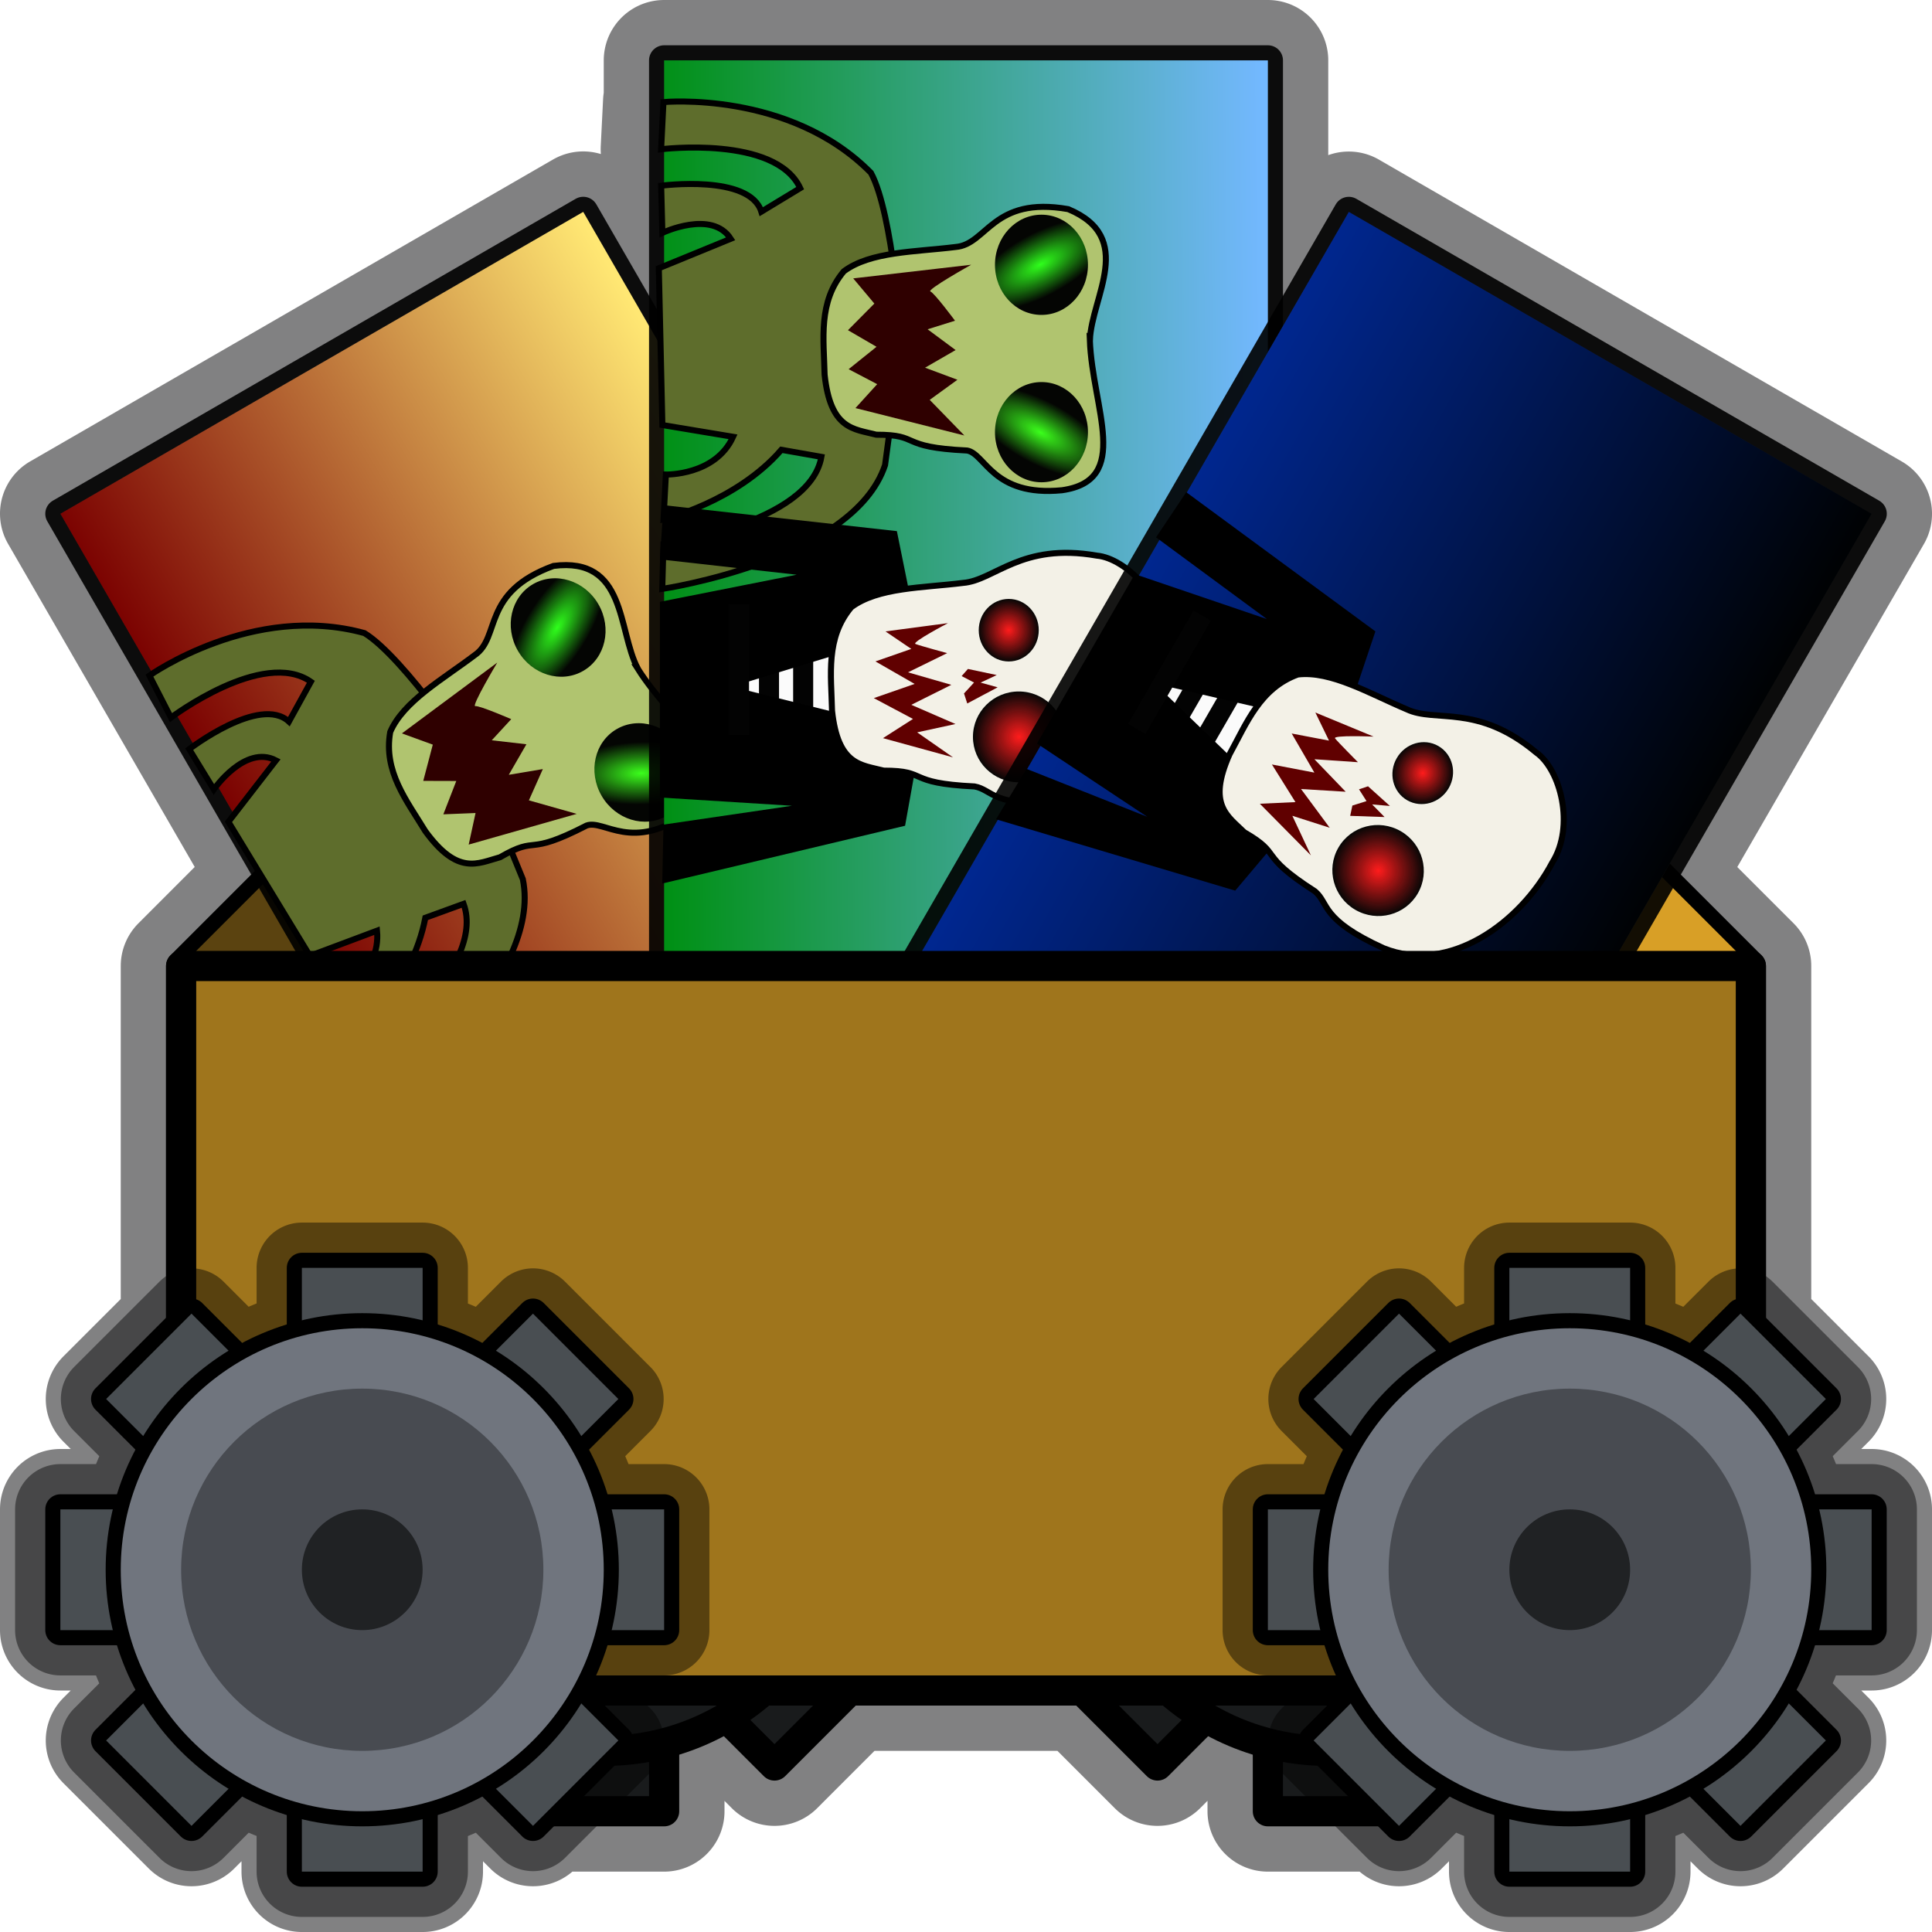 <?xml version="1.0" encoding="UTF-8" standalone="no"?>
<!-- Created with Inkscape (http://www.inkscape.org/) -->

<svg
   xmlns:dc="http://purl.org/dc/elements/1.1/"
   xmlns:cc="http://creativecommons.org/ns#"
   xmlns:rdf="http://www.w3.org/1999/02/22-rdf-syntax-ns#"
   xmlns:svg="http://www.w3.org/2000/svg"
   xmlns="http://www.w3.org/2000/svg"
   xmlns:xlink="http://www.w3.org/1999/xlink"
   xmlns:sodipodi="http://sodipodi.sourceforge.net/DTD/sodipodi-0.dtd"
   xmlns:inkscape="http://www.inkscape.org/namespaces/inkscape"
   width="32"
   height="32"
   id="svg7227"
   sodipodi:version="0.32"
   inkscape:version="0.92.4 (5da689c313, 2019-01-14)"
   sodipodi:docname="logo.svg"
   inkscape:output_extension="org.inkscape.output.svg.inkscape"
   version="1.1">
  <defs
     id="defs7229">
    <linearGradient
       id="linearGradient1284"
       inkscape:collect="always">
      <stop
         id="stop1280"
         offset="0"
         style="stop-color:#000204;stop-opacity:1" />
      <stop
         id="stop1282"
         offset="1"
         style="stop-color:#002790;stop-opacity:1" />
    </linearGradient>
    <linearGradient
       id="linearGradient1187"
       inkscape:collect="always">
      <stop
         id="stop1183"
         offset="0"
         style="stop-color:#ffe773;stop-opacity:1" />
      <stop
         id="stop1185"
         offset="1"
         style="stop-color:#7a0000;stop-opacity:1" />
    </linearGradient>
    <linearGradient
       inkscape:collect="always"
       id="linearGradient1103">
      <stop
         style="stop-color:#73b8ff;stop-opacity:1"
         offset="0"
         id="stop1099" />
      <stop
         style="stop-color:#009014;stop-opacity:1"
         offset="1"
         id="stop1101" />
    </linearGradient>
    <linearGradient
       id="linearGradient1046"
       inkscape:collect="always">
      <stop
         id="stop1042"
         offset="0"
         style="stop-color:#3bff1c;stop-opacity:1" />
      <stop
         id="stop1044"
         offset="1"
         style="stop-color:#000000;stop-opacity:0.976" />
    </linearGradient>
    <linearGradient
       id="linearGradient1040"
       inkscape:collect="always">
      <stop
         id="stop1036"
         offset="0"
         style="stop-color:#2fff1c;stop-opacity:1" />
      <stop
         id="stop1038"
         offset="1"
         style="stop-color:#000000;stop-opacity:0.976" />
    </linearGradient>
    <linearGradient
       inkscape:collect="always"
       id="linearGradient980">
      <stop
         style="stop-color:#ff1c1c;stop-opacity:1"
         offset="0"
         id="stop976" />
      <stop
         style="stop-color:#000000;stop-opacity:0.976"
         offset="1"
         id="stop978" />
    </linearGradient>
    <linearGradient
       id="linearGradient3163">
      <stop
         style="stop-color:#fcaf3e;stop-opacity:1;"
         offset="0"
         id="stop3165" />
      <stop
         style="stop-color:#f57900;stop-opacity:1;"
         offset="1"
         id="stop3167" />
    </linearGradient>
    <linearGradient
       id="linearGradient6204">
      <stop
         id="stop6206"
         offset="0"
         style="stop-color:#120c02;stop-opacity:1;" />
      <stop
         id="stop6208"
         offset="1"
         style="stop-color:#b97a1b;stop-opacity:1;" />
    </linearGradient>
    <linearGradient
       id="linearGradient6190">
      <stop
         style="stop-color:#a0670c;stop-opacity:1;"
         offset="0"
         id="stop6192" />
      <stop
         style="stop-color:#e6c99d;stop-opacity:1;"
         offset="1"
         id="stop6194" />
    </linearGradient>
    <linearGradient
       id="linearGradient6210">
      <stop
         id="stop6212"
         offset="0"
         style="stop-color:#f9ead2;stop-opacity:1;" />
      <stop
         id="stop6214"
         offset="1"
         style="stop-color:#e4a546;stop-opacity:1;" />
    </linearGradient>
    <linearGradient
       id="linearGradient4210">
      <stop
         style="stop-color:#eaba6f;stop-opacity:1;"
         offset="0"
         id="stop4212" />
      <stop
         style="stop-color:#b97a1b;stop-opacity:1;"
         offset="1"
         id="stop4214" />
    </linearGradient>
    <linearGradient
       id="linearGradient4015">
      <stop
         id="stop4017"
         offset="0"
         style="stop-color:#82837d;stop-opacity:1" />
      <stop
         id="stop4019"
         offset="1"
         style="stop-color:#4d4f4c;stop-opacity:1" />
    </linearGradient>
    <radialGradient
       inkscape:collect="always"
       xlink:href="#linearGradient980"
       id="radialGradient982"
       cx="16.283"
       cy="24.242"
       fx="16.283"
       fy="24.242"
       r="0.518"
       gradientTransform="matrix(1,0,0,0.96,0,0.97)"
       gradientUnits="userSpaceOnUse" />
    <radialGradient
       inkscape:collect="always"
       xlink:href="#linearGradient980"
       id="radialGradient990"
       cx="18.05"
       cy="24.076"
       fx="18.05"
       fy="24.076"
       r="0.752"
       gradientTransform="matrix(1,0,0,1.009,0,-0.221)"
       gradientUnits="userSpaceOnUse" />
    <radialGradient
       inkscape:collect="always"
       xlink:href="#linearGradient1040"
       id="radialGradient1011"
       gradientUnits="userSpaceOnUse"
       gradientTransform="matrix(0.879,-0.476,1.169,2.158,-32.172,-20.457)"
       cx="16.283"
       cy="24.242"
       fx="16.283"
       fy="24.242"
       r="0.518" />
    <radialGradient
       inkscape:collect="always"
       xlink:href="#linearGradient1046"
       id="radialGradient1034"
       gradientUnits="userSpaceOnUse"
       gradientTransform="matrix(0.879,-0.476,1.169,2.158,-55.914,-20.457)"
       cx="16.283"
       cy="24.242"
       fx="16.283"
       fy="24.242"
       r="0.518" />
    <linearGradient
       inkscape:collect="always"
       xlink:href="#linearGradient1103"
       id="linearGradient1107"
       gradientUnits="userSpaceOnUse"
       x1="15.151"
       y1="20.003"
       x2="15.269"
       y2="30.053" />
    <linearGradient
       inkscape:collect="always"
       xlink:href="#linearGradient1187"
       id="linearGradient1041"
       gradientUnits="userSpaceOnUse"
       x1="15.151"
       y1="20.003"
       x2="15.269"
       y2="30.053"
       gradientTransform="translate(-20,-1)" />
    <radialGradient
       inkscape:collect="always"
       xlink:href="#linearGradient1040"
       id="radialGradient1047"
       gradientUnits="userSpaceOnUse"
       gradientTransform="matrix(0.879,-0.476,1.169,2.158,-32.172,-20.457)"
       cx="16.283"
       cy="24.242"
       fx="16.283"
       fy="24.242"
       r="0.518" />
    <radialGradient
       inkscape:collect="always"
       xlink:href="#linearGradient1046"
       id="radialGradient1049"
       gradientUnits="userSpaceOnUse"
       gradientTransform="matrix(0.879,-0.476,1.169,2.158,-55.914,-20.457)"
       cx="16.283"
       cy="24.242"
       fx="16.283"
       fy="24.242"
       r="0.518" />
    <linearGradient
       inkscape:collect="always"
       xlink:href="#linearGradient1284"
       id="linearGradient1101"
       gradientUnits="userSpaceOnUse"
       x1="15.151"
       y1="20.003"
       x2="15.269"
       y2="30.053"
       gradientTransform="translate(16,-1)" />
    <radialGradient
       inkscape:collect="always"
       xlink:href="#linearGradient980"
       id="radialGradient1103"
       gradientUnits="userSpaceOnUse"
       gradientTransform="matrix(1,0,0,0.96,0,0.97)"
       cx="16.283"
       cy="24.242"
       fx="16.283"
       fy="24.242"
       r="0.518" />
    <radialGradient
       inkscape:collect="always"
       xlink:href="#linearGradient980"
       id="radialGradient1105"
       gradientUnits="userSpaceOnUse"
       gradientTransform="matrix(1,0,0,1.009,0,-0.221)"
       cx="18.05"
       cy="24.076"
       fx="18.05"
       fy="24.076"
       r="0.752" />
  </defs>
  <sodipodi:namedview
     id="base"
     pagecolor="#ffffff"
     bordercolor="#666666"
     borderopacity="1.0"
     inkscape:pageopacity="0.0"
     inkscape:pageshadow="2"
     inkscape:zoom="36.21875"
     inkscape:cx="16"
     inkscape:cy="16"
     inkscape:current-layer="layer1"
     showgrid="true"
     inkscape:grid-bbox="true"
     inkscape:document-units="px"
     inkscape:window-width="2560"
     inkscape:window-height="1405"
     inkscape:window-x="0"
     inkscape:window-y="35"
     inkscape:window-maximized="1"
     inkscape:snap-bbox="true"
     inkscape:bbox-paths="true"
     inkscape:bbox-nodes="true"
     inkscape:snap-bbox-edge-midpoints="true"
     inkscape:snap-bbox-midpoints="true"
     inkscape:snap-object-midpoints="true"
     inkscape:snap-center="true"
     inkscape:snap-global="true">
    <inkscape:grid
       type="xygrid"
       id="grid999"
       empspacing="8" />
    <inkscape:grid
       type="xygrid"
       id="grid1001"
       empspacing="2"
       spacingx="0.5"
       spacingy="0.5"
       color="#ff0000"
       opacity="0.125"
       empcolor="#ff0000"
       empopacity="0.251"
       dotted="true" />
  </sodipodi:namedview>
  <g
     id="layer1"
     inkscape:label="Layer 1"
     inkscape:groupmode="layer"
     transform="translate(0,-16)">
    <path
       style="opacity:1;fill:none;fill-opacity:0.448;fill-rule:nonzero;stroke:#000204;stroke-width:2;stroke-linecap:round;stroke-linejoin:round;stroke-miterlimit:4;stroke-dasharray:none;stroke-dashoffset:0;stroke-opacity:0.496;paint-order:normal"
       d="m 11,17 v 0.691 c -2.95e-4,2.7e-5 -0.012,0 -0.012,0 l -0.039,0.779 c 0,0 0.044,-0.003 0.051,-0.004 v 0.605 c -0.008,9.98e-4 -0.051,0.004 -0.051,0.004 l 0.02,0.781 c 0,0 0.026,-0.009 0.031,-0.012 v 0.561 l -0.09,0.037 0.029,1.281 -1.279,-2.215 -8.66,5 3.475,6.016 L 3,32 v 3 2.93 l -1.242,1.242 0.801,0.801 A 4,4 0 0 0 2.178,40.818 4,4 0 0 0 2.133,41 H 1 v 2 h 1.131 a 4,4 0 0 0 0.428,1.027 l -0.801,0.801 1.414,1.414 0.801,-0.801 A 4,4 0 0 0 5,45.867 V 47 H 7 V 45.869 A 4,4 0 0 0 8.027,45.441 L 8.828,46.242 9.07,46 H 11 v -1.131 a 4,4 0 0 0 1.027,-0.428 L 12.828,45.242 14.07,44 h 3.859 l 1.242,1.242 0.801,-0.801 A 4,4 0 0 0 21,44.867 V 46 h 1.93 l 0.242,0.242 0.801,-0.801 A 4,4 0 0 0 25,45.867 V 47 h 2 v -1.131 a 4,4 0 0 0 1.027,-0.428 l 0.801,0.801 1.414,-1.414 -0.801,-0.801 A 4,4 0 0 0 29.867,43 H 31 V 41 H 29.869 A 4,4 0 0 0 29.441,39.973 L 30.242,39.172 29,37.93 V 32 L 27.525,30.525 31,24.51 l -8.66,-5 L 21,21.83 V 17 Z"
       id="path1305"
       inkscape:connector-curvature="0" />
    <g
       transform="translate(7,-10)"
       id="g2481"
       style="fill:#191b1c;fill-opacity:1">
      <path
         inkscape:connector-curvature="0"
         id="path2469"
         transform="translate(0,16)"
         d="m 2,30 v 2.586 L 0.172,30.758 -1.242,32.172 0.586,34 H -2 v 2 H 0.586 L -1.242,37.828 0.172,39.242 2,37.414 V 40 H 4 V 37.414 L 5.828,39.242 7.242,37.828 5.414,36 H 8 V 34 H 5.414 L 7.242,32.172 5.828,30.758 4,32.586 V 30 Z"
         style="opacity:1;fill:#191b1c;fill-opacity:1;fill-rule:nonzero;stroke:#000000;stroke-width:0.5;stroke-linecap:round;stroke-linejoin:round;stroke-miterlimit:4;stroke-dasharray:none;stroke-dashoffset:0;stroke-opacity:1;paint-order:markers stroke fill" />
      <circle
         r="4"
         cy="51"
         cx="3"
         id="circle2473"
         style="opacity:1;fill:#191b1c;fill-opacity:1;fill-rule:nonzero;stroke:#000000;stroke-width:0.5;stroke-linecap:round;stroke-linejoin:round;stroke-miterlimit:4;stroke-dasharray:none;stroke-dashoffset:0;stroke-opacity:1;paint-order:markers stroke fill" />
    </g>
    <g
       style="fill:#191b1c;fill-opacity:1"
       id="g2487"
       transform="translate(19,-10)">
      <path
         style="opacity:1;fill:#191b1c;fill-opacity:1;fill-rule:nonzero;stroke:#000000;stroke-width:0.5;stroke-linecap:round;stroke-linejoin:round;stroke-miterlimit:4;stroke-dasharray:none;stroke-dashoffset:0;stroke-opacity:1;paint-order:markers stroke fill"
         d="m 2,30 v 2.586 L 0.172,30.758 -1.242,32.172 0.586,34 H -2 v 2 H 0.586 L -1.242,37.828 0.172,39.242 2,37.414 V 40 H 4 V 37.414 L 5.828,39.242 7.242,37.828 5.414,36 H 8 V 34 H 5.414 L 7.242,32.172 5.828,30.758 4,32.586 V 30 Z"
         transform="translate(0,16)"
         id="path2483"
         inkscape:connector-curvature="0" />
      <circle
         style="opacity:1;fill:#191b1c;fill-opacity:1;fill-rule:nonzero;stroke:#000000;stroke-width:0.5;stroke-linecap:round;stroke-linejoin:round;stroke-miterlimit:4;stroke-dasharray:none;stroke-dashoffset:0;stroke-opacity:1;paint-order:markers stroke fill"
         id="circle2485"
         cx="3"
         cy="51"
         r="4" />
    </g>
    <path
       style="fill:#896418;fill-opacity:1;fill-rule:evenodd;stroke:#000000;stroke-width:0.5;stroke-linecap:butt;stroke-linejoin:round;stroke-miterlimit:4;stroke-dasharray:none;stroke-opacity:1"
       d="M 7,28 3,32 V 44 H 29 V 32 l -4,-4 z"
       id="path1183"
       inkscape:connector-curvature="0"
       sodipodi:nodetypes="ccccccc" />
    <path
       style="fill:#5b4310;fill-opacity:1;fill-rule:evenodd;stroke:none;stroke-width:1px;stroke-linecap:butt;stroke-linejoin:miter;stroke-opacity:1"
       d="m 7,28 -4,4 v 3 h 4 z"
       id="path1139"
       inkscape:connector-curvature="0"
       sodipodi:nodetypes="ccccc" />
    <path
       inkscape:connector-curvature="0"
       id="path1143"
       d="m 25,28 4,4 v 3 h -4 z"
       style="fill:#d89f26;fill-opacity:1;fill-rule:evenodd;stroke:none;stroke-width:1px;stroke-linecap:butt;stroke-linejoin:miter;stroke-opacity:1"
       sodipodi:nodetypes="ccccc" />
    <path
       style="fill:#9f751c;fill-rule:evenodd;stroke:none;stroke-width:1px;stroke-linecap:butt;stroke-linejoin:miter;stroke-opacity:1;fill-opacity:1"
       d="m 7,28 h 18 v 7 H 7 Z"
       id="path2168"
       inkscape:connector-curvature="0" />
    <g
       id="g1198"
       transform="rotate(60,-1.611,38.013)">
      <path
         inkscape:connector-curvature="0"
         id="path990"
         d="M -12,19 H 3 v 10 h -15 z"
         style="fill:#ededed;fill-opacity:1;fill-rule:evenodd;stroke:#000000;stroke-width:0.5;stroke-linecap:butt;stroke-linejoin:round;stroke-miterlimit:4;stroke-dasharray:none;stroke-opacity:0.907;paint-order:markers stroke fill"
         sodipodi:nodetypes="ccccc" />
      <path
         sodipodi:nodetypes="ccccc"
         style="fill:url(#linearGradient1041);fill-opacity:1;fill-rule:evenodd;stroke:none;stroke-width:1px;stroke-linecap:butt;stroke-linejoin:miter;stroke-opacity:1"
         d="M -12,19 H 3 v 10 h -15 z"
         id="path992"
         inkscape:connector-curvature="0" />
      <g
         transform="translate(2.368,0.052)"
         id="g1181">
        <path
           sodipodi:nodetypes="cccccccccccccccccccc"
           inkscape:connector-curvature="0"
           id="path994"
           d="m -7.327,25.067 c 0,0 -2.128,0.137 -2.811,0.508 -1.367,1.347 -1.171,3.436 -1.171,3.436 l 0.781,0.039 c 0,0 -0.234,-1.894 0.644,-2.304 L -9.494,27.391 c -0.625,0.195 -0.43,1.659 -0.43,1.659 l 0.781,-0.02 c 0,0 -0.39,-0.82 0.098,-1.132 l 0.488,1.191 2.597,-0.059 0.195,-1.171 c 0.644,0.293 0.625,1.113 0.625,1.113 l 0.742,0.039 c 0,0 -0.293,-1.21 -1.152,-1.952 L -5.433,26.395 c 1.113,0.195 1.445,2.616 1.445,2.616 l 0.742,0.02 c 0,0 -0.469,-3.163 -2.05,-3.69 z"
           style="fill:#5e6d2c;fill-opacity:1;fill-rule:evenodd;stroke:#000000;stroke-width:0.1;stroke-linecap:butt;stroke-linejoin:miter;stroke-miterlimit:4;stroke-dasharray:none;stroke-opacity:1" />
        <g
           transform="translate(-19.099,-1.34)"
           id="g1031">
          <path
             sodipodi:nodetypes="ccccccccc"
             inkscape:connector-curvature="0"
             id="path1022"
             d="m 11.732,23.288 c -0.718,-0.028 -1.698,-0.769 -2.169,0.359 -0.221,1.256 0.586,1.341 0.627,1.866 0.083,0.663 0.072,1.409 0.403,1.851 0.511,0.428 1.118,0.331 1.712,0.318 0.911,-0.097 0.897,-0.483 0.994,-0.856 0,-0.759 0.207,-0.345 0.262,-1.505 0.055,-0.304 0.769,-0.424 0.658,-1.57 -0.163,-1.16 -1.356,-0.504 -2.488,-0.462 z"
             style="fill:#b0c46f;fill-opacity:1;fill-rule:evenodd;stroke:#000000;stroke-width:0.1;stroke-linecap:butt;stroke-linejoin:miter;stroke-miterlimit:4;stroke-dasharray:none;stroke-opacity:1" />
          <path
             inkscape:connector-curvature="0"
             id="path1024"
             d="m 10.484,25.254 c 0,0 0.415,0.744 0.443,0.675 0.028,-0.069 0.484,-0.407 0.484,-0.407 l 0.142,0.454 0.344,-0.464 0.292,0.506 0.2,-0.536 0.333,0.459 0.59,-0.574 -0.454,1.804 -0.396,-0.36 -0.248,0.473 -0.371,-0.462 -0.275,0.473 -0.441,-0.437 -0.417,0.35 z"
             style="fill:#2f0000;fill-opacity:1;fill-rule:evenodd;stroke:none;stroke-width:1px;stroke-linecap:butt;stroke-linejoin:miter;stroke-opacity:1"
             sodipodi:nodetypes="ccccccccccccccccc" />
          <ellipse
             ry="0.77"
             rx="0.83"
             cy="24.09"
             cx="10.485"
             id="ellipse1026"
             style="opacity:1;vector-effect:none;fill:url(#radialGradient1047);fill-opacity:1;stroke:none;stroke-width:0.1;stroke-linecap:round;stroke-linejoin:bevel;stroke-miterlimit:4;stroke-dasharray:none;stroke-dashoffset:0;stroke-opacity:1;paint-order:fill markers stroke"
             inkscape:transform-center-x="1.3861489"
             inkscape:transform-center-y="-0.078092897" />
          <ellipse
             inkscape:transform-center-y="-0.078092897"
             inkscape:transform-center-x="-1.386149"
             style="opacity:1;vector-effect:none;fill:url(#radialGradient1049);fill-opacity:1;stroke:none;stroke-width:0.1;stroke-linecap:round;stroke-linejoin:bevel;stroke-miterlimit:4;stroke-dasharray:none;stroke-dashoffset:0;stroke-opacity:1;paint-order:fill markers stroke"
             id="ellipse1028"
             cx="-13.257"
             cy="24.09"
             rx="0.83"
             ry="0.77"
             transform="scale(-1,1)" />
        </g>
      </g>
    </g>
    <g
       id="g1156"
       transform="rotate(90,16,25)">
      <path
         sodipodi:nodetypes="ccccc"
         style="fill:#ededed;fill-opacity:1;fill-rule:evenodd;stroke:#000000;stroke-width:0.5;stroke-linecap:butt;stroke-linejoin:round;stroke-miterlimit:4;stroke-dasharray:none;stroke-opacity:0.907;paint-order:markers stroke fill"
         d="M 8,20 H 23 V 30 H 8 Z"
         id="path1038"
         inkscape:connector-curvature="0" />
      <g
         id="g1130">
        <path
           sodipodi:nodetypes="ccccc"
           style="fill:url(#linearGradient1107);fill-opacity:1;fill-rule:evenodd;stroke:none;stroke-width:1px;stroke-linecap:butt;stroke-linejoin:miter;stroke-opacity:1"
           d="M 8,20 H 23 V 30 H 8 Z"
           id="path1009"
           inkscape:connector-curvature="0" />
        <g
           id="g1097"
           transform="translate(0.276,-0.028)">
          <path
             sodipodi:nodetypes="cccccccccccccccccccc"
             inkscape:connector-curvature="0"
             id="path1054"
             d="m 12.397,26.095 c 0,0 -2.128,0.137 -2.811,0.508 -1.367,1.347 -1.171,3.436 -1.171,3.436 l 0.781,0.039 c 0,0 -0.234,-1.894 0.644,-2.304 L 10.23,28.418 c -0.625,0.195 -0.43,1.659 -0.43,1.659 l 0.781,-0.02 c 0,0 -0.39,-0.82 0.098,-1.132 l 0.488,1.191 2.597,-0.059 0.195,-1.171 c 0.644,0.293 0.625,1.113 0.625,1.113 l 0.742,0.039 c 0,0 -0.293,-1.21 -1.152,-1.952 L 14.291,27.423 c 1.113,0.195 1.445,2.616 1.445,2.616 l 0.742,0.02 c 0,0 -0.469,-3.163 -2.05,-3.69 z"
             style="fill:#5e6d2c;fill-opacity:1;fill-rule:evenodd;stroke:#000000;stroke-width:0.1;stroke-linecap:butt;stroke-linejoin:miter;stroke-miterlimit:4;stroke-dasharray:none;stroke-opacity:1" />
          <g
             id="g1076">
            <path
               style="fill:#fbfbfb;fill-opacity:1;fill-rule:evenodd;stroke:none;stroke-width:1px;stroke-linecap:butt;stroke-linejoin:miter;stroke-opacity:1"
               d="m 17.024,25.958 1.913,-0.059 -0.761,3.241 z"
               id="path1058"
               inkscape:connector-curvature="0" />
            <rect
               style="opacity:1;vector-effect:none;fill:#030303;fill-opacity:1;stroke:none;stroke-width:0.1;stroke-linecap:round;stroke-linejoin:bevel;stroke-miterlimit:4;stroke-dasharray:none;stroke-dashoffset:0;stroke-opacity:1;paint-order:fill markers stroke"
               id="rect1060"
               width="2.167"
               height="0.332"
               x="16.927"
               y="26.368" />
            <rect
               y="26.954"
               x="16.927"
               height="0.332"
               width="2.167"
               id="rect1062"
               style="opacity:1;vector-effect:none;fill:#030303;fill-opacity:1;stroke:none;stroke-width:0.1;stroke-linecap:round;stroke-linejoin:bevel;stroke-miterlimit:4;stroke-dasharray:none;stroke-dashoffset:0;stroke-opacity:1;paint-order:fill markers stroke" />
            <rect
               style="opacity:1;vector-effect:none;fill:#030303;fill-opacity:1;stroke:none;stroke-width:0.1;stroke-linecap:round;stroke-linejoin:bevel;stroke-miterlimit:4;stroke-dasharray:none;stroke-dashoffset:0;stroke-opacity:1;paint-order:fill markers stroke"
               id="rect1064"
               width="2.167"
               height="0.332"
               x="16.946"
               y="27.559" />
            <rect
               y="28.125"
               x="17.005"
               height="0.332"
               width="2.167"
               id="rect1066"
               style="opacity:1;vector-effect:none;fill:#030303;fill-opacity:1;stroke:none;stroke-width:0.1;stroke-linecap:round;stroke-linejoin:bevel;stroke-miterlimit:4;stroke-dasharray:none;stroke-dashoffset:0;stroke-opacity:1;paint-order:fill markers stroke" />
            <path
               style="fill:#000000;fill-opacity:1;fill-rule:evenodd;stroke:none;stroke-width:0.1;stroke-linecap:butt;stroke-linejoin:miter;stroke-miterlimit:4;stroke-dasharray:none;stroke-opacity:1"
               d="m 17.161,25.841 -1.64,0.332 -0.43,3.866 0.898,0.059 0.254,-2.265 0.449,2.265 h 3.241 l 0.137,-2.187 0.312,2.128 0.976,0.02 -0.957,-4.022 -1.523,-0.273 -0.781,3.143 z"
               id="path1056"
               inkscape:connector-curvature="0" />
          </g>
          <g
             transform="translate(0.879,0.078)"
             id="g1030">
            <path
               style="fill:#f3f1e7;fill-opacity:1;fill-rule:evenodd;stroke:#000000;stroke-width:0.1;stroke-linecap:butt;stroke-linejoin:miter;stroke-miterlimit:4;stroke-dasharray:none;stroke-opacity:1"
               d="m 16.495,21.643 c -0.718,-0.028 -1.405,0.657 -1.447,1.14 C 14.828,24.039 15.459,24.475 15.5,25 c 0.083,0.663 0.072,1.409 0.403,1.851 0.511,0.428 1.118,0.331 1.712,0.318 0.911,-0.097 0.897,-0.483 0.994,-0.856 0,-0.759 0.207,-0.345 0.262,-1.505 0.055,-0.304 0.359,-0.307 0.248,-1.453 -0.163,-1.16 -1.492,-1.753 -2.624,-1.712 z"
               id="path966"
               inkscape:connector-curvature="0"
               sodipodi:nodetypes="ccccccccc" />
            <path
               style="fill:#600000;fill-opacity:1;fill-rule:evenodd;stroke:none;stroke-width:1px;stroke-linecap:butt;stroke-linejoin:miter;stroke-opacity:1"
               d="m 16.166,25.249 c 0,0 0.318,0.607 0.345,0.538 0.028,-0.069 0.152,-0.525 0.152,-0.525 l 0.318,0.649 0.207,-0.718 0.331,0.663 0.318,-0.732 0.138,0.635 0.414,-0.594 -0.318,1.16 -0.318,-0.497 -0.345,0.649 -0.235,-0.676 -0.373,0.649 -0.207,-0.594 -0.29,0.428 z"
               id="path968"
               inkscape:connector-curvature="0" />
            <ellipse
               style="opacity:1;vector-effect:none;fill:url(#radialGradient982);fill-opacity:1;stroke:none;stroke-width:0.1;stroke-linecap:round;stroke-linejoin:bevel;stroke-miterlimit:4;stroke-dasharray:none;stroke-dashoffset:0;stroke-opacity:1;paint-order:fill markers stroke"
               id="path970"
               cx="16.283"
               cy="24.242"
               rx="0.518"
               ry="0.497" />
            <ellipse
               style="opacity:1;vector-effect:none;fill:url(#radialGradient990);fill-opacity:1;stroke:none;stroke-width:0.1;stroke-linecap:round;stroke-linejoin:bevel;stroke-miterlimit:4;stroke-dasharray:none;stroke-dashoffset:0;stroke-opacity:1;paint-order:fill markers stroke"
               id="path972"
               cx="18.05"
               cy="24.076"
               rx="0.752"
               ry="0.759" />
            <path
               style="fill:#600000;fill-opacity:1;fill-rule:evenodd;stroke:none;stroke-width:1px;stroke-linecap:butt;stroke-linejoin:miter;stroke-opacity:1"
               d="m 16.925,24.918 0.101,-0.477 v 0 0 0 l 0.125,0.268 0.078,-0.283 0.268,0.503 -0.166,0.054 -0.181,-0.166 -0.107,0.205 z"
               id="path974"
               inkscape:connector-curvature="0" />
          </g>
          <g
             transform="translate(0.625,-0.312)"
             id="g1052">
            <path
               sodipodi:nodetypes="ccccccccc"
               inkscape:connector-curvature="0"
               id="path999"
               d="m 11.732,23.288 c -0.718,-0.028 -1.698,-0.769 -2.169,0.359 -0.221,1.256 0.586,1.341 0.627,1.866 0.083,0.663 0.072,1.409 0.403,1.851 0.511,0.428 1.118,0.331 1.712,0.318 0.911,-0.097 0.897,-0.483 0.994,-0.856 0,-0.759 0.207,-0.345 0.262,-1.505 0.055,-0.304 0.769,-0.424 0.658,-1.57 -0.163,-1.16 -1.356,-0.504 -2.488,-0.462 z"
               style="fill:#b0c46f;fill-opacity:1;fill-rule:evenodd;stroke:#000000;stroke-width:0.1;stroke-linecap:butt;stroke-linejoin:miter;stroke-miterlimit:4;stroke-dasharray:none;stroke-opacity:1" />
            <path
               inkscape:connector-curvature="0"
               id="path1001"
               d="m 10.484,25.254 c 0,0 0.415,0.744 0.443,0.675 0.028,-0.069 0.484,-0.407 0.484,-0.407 l 0.142,0.454 0.344,-0.464 0.292,0.506 0.2,-0.536 0.333,0.459 0.59,-0.574 -0.454,1.804 -0.396,-0.36 -0.248,0.473 -0.371,-0.462 -0.275,0.473 -0.441,-0.437 -0.417,0.35 z"
               style="fill:#2f0000;fill-opacity:1;fill-rule:evenodd;stroke:none;stroke-width:1px;stroke-linecap:butt;stroke-linejoin:miter;stroke-opacity:1"
               sodipodi:nodetypes="ccccccccccccccccc" />
            <ellipse
               ry="0.77"
               rx="0.83"
               cy="24.09"
               cx="10.485"
               id="ellipse1003"
               style="opacity:1;vector-effect:none;fill:url(#radialGradient1011);fill-opacity:1;stroke:none;stroke-width:0.1;stroke-linecap:round;stroke-linejoin:bevel;stroke-miterlimit:4;stroke-dasharray:none;stroke-dashoffset:0;stroke-opacity:1;paint-order:fill markers stroke"
               inkscape:transform-center-x="1.3861489"
               inkscape:transform-center-y="-0.078092897" />
            <ellipse
               inkscape:transform-center-y="-0.078092897"
               inkscape:transform-center-x="-1.386149"
               style="opacity:1;vector-effect:none;fill:url(#radialGradient1034);fill-opacity:1;stroke:none;stroke-width:0.1;stroke-linecap:round;stroke-linejoin:bevel;stroke-miterlimit:4;stroke-dasharray:none;stroke-dashoffset:0;stroke-opacity:1;paint-order:fill markers stroke"
               id="ellipse1032"
               cx="-13.257"
               cy="24.09"
               rx="0.83"
               ry="0.77"
               transform="scale(-1,1)" />
          </g>
        </g>
      </g>
      <rect
         y="28.594"
         x="17.005"
         height="0.332"
         width="2.167"
         id="rect1068"
         style="opacity:1;vector-effect:none;fill:#030303;fill-opacity:1;stroke:none;stroke-width:0.1;stroke-linecap:round;stroke-linejoin:bevel;stroke-miterlimit:4;stroke-dasharray:none;stroke-dashoffset:0;stroke-opacity:1;paint-order:fill markers stroke" />
    </g>
    <g
       id="g1303"
       transform="rotate(120,25.91,23.776)">
      <path
         sodipodi:nodetypes="ccccc"
         style="fill:#ededed;fill-opacity:1;fill-rule:evenodd;stroke:#000000;stroke-width:0.5;stroke-linecap:butt;stroke-linejoin:round;stroke-miterlimit:4;stroke-dasharray:none;stroke-opacity:0.907;paint-order:markers stroke fill"
         d="M 24,19 H 39 V 29 H 24 Z"
         id="path1051"
         inkscape:connector-curvature="0" />
      <path
         inkscape:connector-curvature="0"
         id="path1053"
         d="M 24,19 H 39 V 29 H 24 Z"
         style="fill:url(#linearGradient1101);fill-opacity:1;fill-rule:evenodd;stroke:none;stroke-width:1px;stroke-linecap:butt;stroke-linejoin:miter;stroke-opacity:1"
         sodipodi:nodetypes="ccccc" />
      <g
         transform="translate(-2)"
         id="g1278">
        <g
           id="g1069"
           transform="translate(16.276,-1.028)">
          <path
             inkscape:connector-curvature="0"
             id="path1057"
             d="m 17.024,25.958 1.913,-0.059 -0.761,3.241 z"
             style="fill:#fbfbfb;fill-opacity:1;fill-rule:evenodd;stroke:none;stroke-width:1px;stroke-linecap:butt;stroke-linejoin:miter;stroke-opacity:1" />
          <rect
             y="26.368"
             x="16.927"
             height="0.332"
             width="2.167"
             id="rect1059"
             style="opacity:1;vector-effect:none;fill:#030303;fill-opacity:1;stroke:none;stroke-width:0.1;stroke-linecap:round;stroke-linejoin:bevel;stroke-miterlimit:4;stroke-dasharray:none;stroke-dashoffset:0;stroke-opacity:1;paint-order:fill markers stroke" />
          <rect
             style="opacity:1;vector-effect:none;fill:#030303;fill-opacity:1;stroke:none;stroke-width:0.1;stroke-linecap:round;stroke-linejoin:bevel;stroke-miterlimit:4;stroke-dasharray:none;stroke-dashoffset:0;stroke-opacity:1;paint-order:fill markers stroke"
             id="rect1061"
             width="2.167"
             height="0.332"
             x="16.927"
             y="26.954" />
          <rect
             y="27.559"
             x="16.946"
             height="0.332"
             width="2.167"
             id="rect1063"
             style="opacity:1;vector-effect:none;fill:#030303;fill-opacity:1;stroke:none;stroke-width:0.1;stroke-linecap:round;stroke-linejoin:bevel;stroke-miterlimit:4;stroke-dasharray:none;stroke-dashoffset:0;stroke-opacity:1;paint-order:fill markers stroke" />
          <rect
             style="opacity:1;vector-effect:none;fill:#030303;fill-opacity:1;stroke:none;stroke-width:0.1;stroke-linecap:round;stroke-linejoin:bevel;stroke-miterlimit:4;stroke-dasharray:none;stroke-dashoffset:0;stroke-opacity:1;paint-order:fill markers stroke"
             id="rect1065"
             width="2.167"
             height="0.332"
             x="17.005"
             y="28.125" />
          <path
             inkscape:connector-curvature="0"
             id="path1067"
             d="m 17.161,25.841 -1.64,0.332 -0.43,3.866 0.898,0.059 0.254,-2.265 0.449,2.265 h 3.241 l 0.137,-2.187 0.312,2.128 0.976,0.02 -0.957,-4.022 -1.523,-0.273 -0.781,3.143 z"
             style="fill:#000000;fill-opacity:1;fill-rule:evenodd;stroke:none;stroke-width:0.1;stroke-linecap:butt;stroke-linejoin:miter;stroke-miterlimit:4;stroke-dasharray:none;stroke-opacity:1" />
        </g>
        <g
           id="g1081"
           transform="translate(17.155,-0.95)">
          <path
             sodipodi:nodetypes="ccccccccc"
             inkscape:connector-curvature="0"
             id="path1071"
             d="m 16.495,21.643 c -0.718,-0.028 -1.405,0.657 -1.447,1.14 C 14.828,24.039 15.459,24.475 15.5,25 c 0.083,0.663 0.072,1.409 0.403,1.851 0.511,0.428 1.118,0.331 1.712,0.318 0.911,-0.097 0.897,-0.483 0.994,-0.856 0,-0.759 0.207,-0.345 0.262,-1.505 0.055,-0.304 0.359,-0.307 0.248,-1.453 -0.163,-1.16 -1.492,-1.753 -2.624,-1.712 z"
             style="fill:#f3f1e7;fill-opacity:1;fill-rule:evenodd;stroke:#000000;stroke-width:0.1;stroke-linecap:butt;stroke-linejoin:miter;stroke-miterlimit:4;stroke-dasharray:none;stroke-opacity:1" />
          <path
             inkscape:connector-curvature="0"
             id="path1073"
             d="m 16.166,25.249 c 0,0 0.318,0.607 0.345,0.538 0.028,-0.069 0.152,-0.525 0.152,-0.525 l 0.318,0.649 0.207,-0.718 0.331,0.663 0.318,-0.732 0.138,0.635 0.414,-0.594 -0.318,1.16 -0.318,-0.497 -0.345,0.649 -0.235,-0.676 -0.373,0.649 -0.207,-0.594 -0.29,0.428 z"
             style="fill:#600000;fill-opacity:1;fill-rule:evenodd;stroke:none;stroke-width:1px;stroke-linecap:butt;stroke-linejoin:miter;stroke-opacity:1" />
          <ellipse
             ry="0.497"
             rx="0.518"
             cy="24.242"
             cx="16.283"
             id="ellipse1075"
             style="opacity:1;vector-effect:none;fill:url(#radialGradient1103);fill-opacity:1;stroke:none;stroke-width:0.1;stroke-linecap:round;stroke-linejoin:bevel;stroke-miterlimit:4;stroke-dasharray:none;stroke-dashoffset:0;stroke-opacity:1;paint-order:fill markers stroke" />
          <ellipse
             ry="0.759"
             rx="0.752"
             cy="24.076"
             cx="18.05"
             id="ellipse1077"
             style="opacity:1;vector-effect:none;fill:url(#radialGradient1105);fill-opacity:1;stroke:none;stroke-width:0.1;stroke-linecap:round;stroke-linejoin:bevel;stroke-miterlimit:4;stroke-dasharray:none;stroke-dashoffset:0;stroke-opacity:1;paint-order:fill markers stroke" />
          <path
             inkscape:connector-curvature="0"
             id="path1079"
             d="m 16.925,24.918 0.101,-0.477 v 0 0 0 l 0.125,0.268 0.078,-0.283 0.268,0.503 -0.166,0.054 -0.181,-0.166 -0.107,0.205 z"
             style="fill:#600000;fill-opacity:1;fill-rule:evenodd;stroke:none;stroke-width:1px;stroke-linecap:butt;stroke-linejoin:miter;stroke-opacity:1" />
        </g>
        <rect
           style="opacity:1;vector-effect:none;fill:#030303;fill-opacity:1;stroke:none;stroke-width:0.1;stroke-linecap:round;stroke-linejoin:bevel;stroke-miterlimit:4;stroke-dasharray:none;stroke-dashoffset:0;stroke-opacity:1;paint-order:fill markers stroke"
           id="rect1097"
           width="2.167"
           height="0.332"
           x="33.005"
           y="27.594" />
      </g>
    </g>
    <path
       sodipodi:nodetypes="ccccc"
       inkscape:connector-curvature="0"
       id="path1192"
       d="M 3,32 H 29 V 44 H 3 Z"
       style="fill:#9f751c;fill-opacity:1;fill-rule:evenodd;stroke:#000000;stroke-width:0.5;stroke-linecap:butt;stroke-linejoin:round;stroke-miterlimit:4;stroke-dasharray:none;stroke-opacity:1;paint-order:markers stroke fill" />
    <path
       style="opacity:1;fill:none;fill-opacity:1;fill-rule:nonzero;stroke:#000000;stroke-width:1.5;stroke-linecap:round;stroke-linejoin:round;stroke-miterlimit:4;stroke-dasharray:none;stroke-dashoffset:0;stroke-opacity:0.447;paint-order:normal"
       d="m 5,37 v 1.131 A 4,4 0 0 0 3.973,38.559 L 3.172,37.758 1.758,39.172 2.559,39.973 A 4,4 0 0 0 2.133,41 H 1 v 2 h 1.131 a 4,4 0 0 0 0.428,1.027 l -0.801,0.801 1.414,1.414 0.801,-0.801 A 4,4 0 0 0 5,45.867 V 47 H 7 V 45.869 A 4,4 0 0 0 8.027,45.441 L 8.828,46.242 10.242,44.828 9.441,44.027 A 4,4 0 0 0 9.867,43 H 11 V 41 H 9.869 A 4,4 0 0 0 9.441,39.973 L 10.242,39.172 8.828,37.758 8.027,38.559 A 4,4 0 0 0 7,38.133 V 37 Z"
       id="path967"
       inkscape:connector-curvature="0" />
    <g
       id="g2439"
       transform="translate(3,-9)">
      <path
         style="opacity:1;fill:#494e52;fill-opacity:1;fill-rule:nonzero;stroke:#000000;stroke-width:0.5;stroke-linecap:round;stroke-linejoin:round;stroke-miterlimit:4;stroke-dasharray:none;stroke-dashoffset:0;stroke-opacity:1;paint-order:markers stroke fill"
         d="m 2,30 v 2.586 L 0.172,30.758 -1.242,32.172 0.586,34 H -2 v 2 H 0.586 L -1.242,37.828 0.172,39.242 2,37.414 V 40 H 4 V 37.414 L 5.828,39.242 7.242,37.828 5.414,36 H 8 V 34 H 5.414 L 7.242,32.172 5.828,30.758 4,32.586 V 30 Z"
         transform="translate(0,16)"
         id="path2431"
         inkscape:connector-curvature="0" />
      <path
         id="rect2420"
         transform="translate(0,16)"
         d="m 2,30 v 2.586 L 0.172,30.758 -1.242,32.172 0.586,34 H -2 v 2 H 0.586 L -1.242,37.828 0.172,39.242 2,37.414 V 40 H 4 V 37.414 L 5.828,39.242 7.242,37.828 5.414,36 H 8 V 34 H 5.414 L 7.242,32.172 5.828,30.758 4,32.586 V 30 Z"
         style="opacity:1;fill:#494e52;fill-opacity:1;fill-rule:nonzero;stroke:none;stroke-width:0.5;stroke-linecap:round;stroke-linejoin:round;stroke-miterlimit:4;stroke-dasharray:none;stroke-dashoffset:0;stroke-opacity:1;paint-order:markers stroke fill"
         inkscape:connector-curvature="0" />
      <circle
         style="opacity:1;fill:#70757e;fill-opacity:1;fill-rule:nonzero;stroke:#000000;stroke-width:0.5;stroke-linecap:round;stroke-linejoin:round;stroke-miterlimit:4;stroke-dasharray:none;stroke-dashoffset:0;stroke-opacity:1;paint-order:markers stroke fill"
         id="circle2418"
         cx="3"
         cy="51"
         r="4" />
      <circle
         r="4"
         cy="51"
         cx="3"
         id="path1145"
         style="opacity:1;fill:#70757e;fill-opacity:1;fill-rule:nonzero;stroke:none;stroke-width:0.5;stroke-linecap:round;stroke-linejoin:round;stroke-miterlimit:4;stroke-dasharray:none;stroke-dashoffset:0;stroke-opacity:0.907;paint-order:markers stroke fill" />
      <circle
         r="3"
         style="opacity:1;fill:#484b51;fill-opacity:1;fill-rule:nonzero;stroke:none;stroke-width:0.5;stroke-linecap:round;stroke-linejoin:round;stroke-miterlimit:4;stroke-dasharray:none;stroke-dashoffset:0;stroke-opacity:0.907;paint-order:markers stroke fill"
         id="circle1147"
         cx="3"
         cy="51" />
      <circle
         r="1"
         cy="51"
         cx="3"
         id="circle2416"
         style="opacity:1;fill:#202224;fill-opacity:1;fill-rule:nonzero;stroke:none;stroke-width:0.5;stroke-linecap:round;stroke-linejoin:round;stroke-miterlimit:4;stroke-dasharray:none;stroke-dashoffset:0;stroke-opacity:0.907;paint-order:markers stroke fill" />
    </g>
    <path
       inkscape:connector-curvature="0"
       id="path988"
       d="m 25,37 v 1.131 a 4,4 0 0 0 -1.027,0.428 l -0.801,-0.801 -1.414,1.414 0.801,0.801 A 4,4 0 0 0 22.133,41 H 21 v 2 h 1.131 a 4,4 0 0 0 0.428,1.027 l -0.801,0.801 1.414,1.414 0.801,-0.801 A 4,4 0 0 0 25,45.867 V 47 h 2 v -1.131 a 4,4 0 0 0 1.027,-0.428 l 0.801,0.801 1.414,-1.414 -0.801,-0.801 A 4,4 0 0 0 29.867,43 H 31 v -2 h -1.131 a 4,4 0 0 0 -0.428,-1.027 l 0.801,-0.801 -1.414,-1.414 -0.801,0.801 A 4,4 0 0 0 27,38.133 V 37 Z"
       style="opacity:1;fill:none;fill-opacity:1;fill-rule:nonzero;stroke:#000000;stroke-width:1.5;stroke-linecap:round;stroke-linejoin:round;stroke-miterlimit:4;stroke-dasharray:none;stroke-dashoffset:0;stroke-opacity:0.447;paint-order:normal" />
    <g
       transform="translate(23,-9)"
       id="g2453">
      <path
         inkscape:connector-curvature="0"
         id="path2441"
         transform="translate(0,16)"
         d="m 2,30 v 2.586 L 0.172,30.758 -1.242,32.172 0.586,34 H -2 v 2 H 0.586 L -1.242,37.828 0.172,39.242 2,37.414 V 40 H 4 V 37.414 L 5.828,39.242 7.242,37.828 5.414,36 H 8 V 34 H 5.414 L 7.242,32.172 5.828,30.758 4,32.586 V 30 Z"
         style="opacity:1;fill:#494e52;fill-opacity:1;fill-rule:nonzero;stroke:#000000;stroke-width:0.5;stroke-linecap:round;stroke-linejoin:round;stroke-miterlimit:4;stroke-dasharray:none;stroke-dashoffset:0;stroke-opacity:1;paint-order:markers stroke fill" />
      <path
         inkscape:connector-curvature="0"
         style="opacity:1;fill:#494e52;fill-opacity:1;fill-rule:nonzero;stroke:none;stroke-width:0.5;stroke-linecap:round;stroke-linejoin:round;stroke-miterlimit:4;stroke-dasharray:none;stroke-dashoffset:0;stroke-opacity:1;paint-order:markers stroke fill"
         d="m 2,30 v 2.586 L 0.172,30.758 -1.242,32.172 0.586,34 H -2 v 2 H 0.586 L -1.242,37.828 0.172,39.242 2,37.414 V 40 H 4 V 37.414 L 5.828,39.242 7.242,37.828 5.414,36 H 8 V 34 H 5.414 L 7.242,32.172 5.828,30.758 4,32.586 V 30 Z"
         transform="translate(0,16)"
         id="path2443" />
      <circle
         r="4"
         cy="51"
         cx="3"
         id="circle2445"
         style="opacity:1;fill:#70757e;fill-opacity:1;fill-rule:nonzero;stroke:#000000;stroke-width:0.5;stroke-linecap:round;stroke-linejoin:round;stroke-miterlimit:4;stroke-dasharray:none;stroke-dashoffset:0;stroke-opacity:1;paint-order:markers stroke fill" />
      <circle
         style="opacity:1;fill:#70757e;fill-opacity:1;fill-rule:nonzero;stroke:none;stroke-width:0.5;stroke-linecap:round;stroke-linejoin:round;stroke-miterlimit:4;stroke-dasharray:none;stroke-dashoffset:0;stroke-opacity:0.907;paint-order:markers stroke fill"
         id="circle2447"
         cx="3"
         cy="51"
         r="4" />
      <circle
         cy="51"
         cx="3"
         id="circle2449"
         style="opacity:1;fill:#484b51;fill-opacity:1;fill-rule:nonzero;stroke:none;stroke-width:0.5;stroke-linecap:round;stroke-linejoin:round;stroke-miterlimit:4;stroke-dasharray:none;stroke-dashoffset:0;stroke-opacity:0.907;paint-order:markers stroke fill"
         r="3" />
      <circle
         style="opacity:1;fill:#202224;fill-opacity:1;fill-rule:nonzero;stroke:none;stroke-width:0.5;stroke-linecap:round;stroke-linejoin:round;stroke-miterlimit:4;stroke-dasharray:none;stroke-dashoffset:0;stroke-opacity:0.907;paint-order:markers stroke fill"
         id="circle2451"
         cx="3"
         cy="51"
         r="1" />
    </g>
    <g
       transform="translate(-31,4)"
       id="g964" />
    <g
       id="g970"
       transform="translate(-31)" />
    <g
       transform="translate(-31,-3)"
       id="g976" />
    <g
       transform="matrix(-0.866,0.5,0.5,0.866,-16.394,0.746)"
       id="g988" />
    <g
       id="g994"
       transform="matrix(-0.866,0.5,0.5,0.866,-18.394,-2.718)" />
    <g
       transform="matrix(-0.866,0.5,0.5,0.866,-19.894,-5.316)"
       id="g1000" />
  </g>
</svg>
